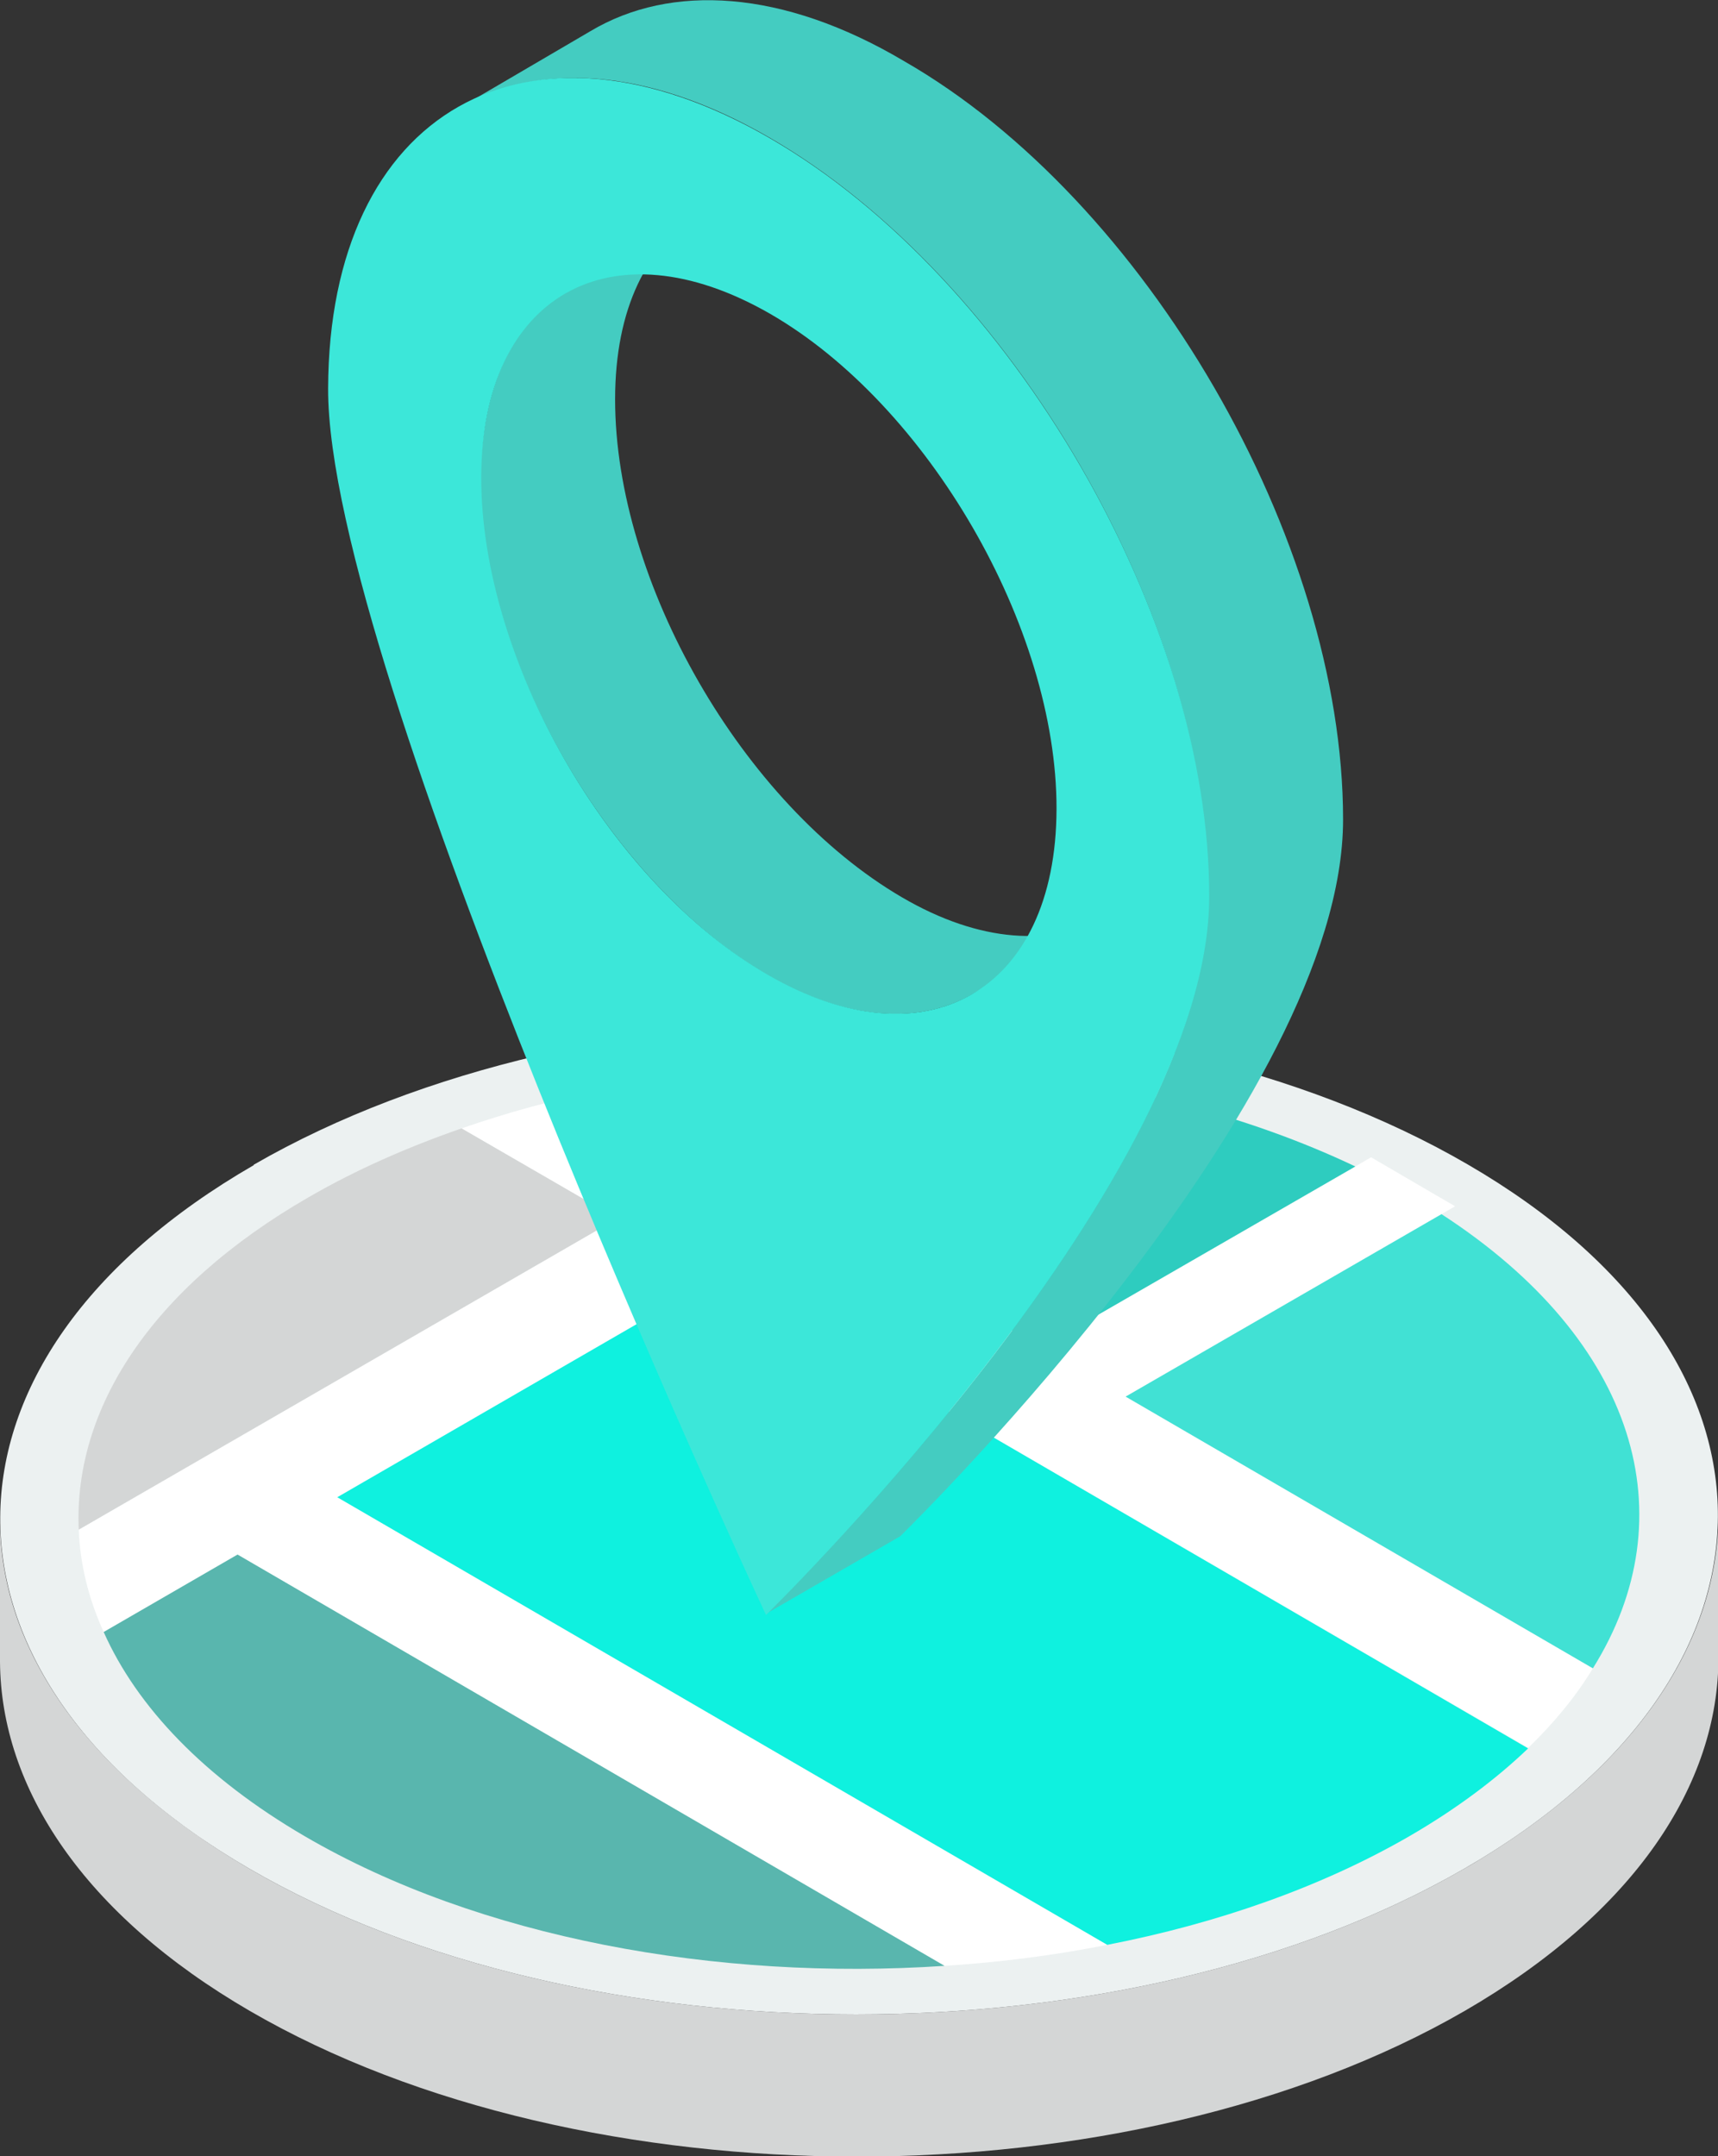 <?xml version="1.0" encoding="UTF-8"?><svg id="Layer_2" xmlns="http://www.w3.org/2000/svg" viewBox="0 0 39.27 49.28"><rect x="0" y="0" width="39.27" height="49.28" fill="#333333" stroke="none"/><defs><style>.cls-1{fill:#fff;}.cls-2{fill:#ecf1f1;}.cls-3{fill:#2eccbf;}.cls-4{fill:#d4d6d6;}.cls-5{fill:#0ff1df;}.cls-6{fill:#41e1d4;}.cls-7{fill:#3ce7d9;}.cls-8{fill:#44ccc1;}.cls-9{fill:#59b6ae;}</style></defs><g id="Layer_1-2"><path class="cls-4" d="M0,34.73v3.25c.02,2.89,1.92,5.78,5.71,7.98,7.64,4.44,20.08,4.44,27.77,0,3.87-2.24,5.81-5.17,5.8-8.1v-3.25c0,2.93-1.93,5.86-5.81,8.1-7.69,4.44-20.13,4.44-27.77,0C1.91,40.5,0,37.62,0,34.73Z"/><path class="cls-2" d="M5.8,26.63c-7.69,4.44-7.73,11.65-.1,16.08,7.64,4.44,20.08,4.44,27.77,0,7.7-4.44,7.73-11.65,.09-16.09-7.63-4.44-20.06-4.44-27.76,0Z"/><path class="cls-2" d="M1.8,34.96c.03,.79,.22,1.57,.57,2.34,.76,1.71,2.3,3.33,4.6,4.67,3.98,2.32,9.4,3.31,14.62,2.96,1.26-.08,2.51-.24,3.72-.48,2.52-.49,4.89-1.32,6.9-2.48,1.07-.62,1.98-1.3,2.72-2.01h0c.6-.59,1.1-1.2,1.48-1.83,2.17-3.47,1.01-7.48-3.46-10.38-.21-.13-.43-.27-.66-.4-.42-.24-.86-.47-1.31-.69-4.92-2.34-11.52-2.92-17.28-1.73h-.01c-1.09,.22-2.13,.51-3.14,.86-1.24,.43-2.42,.95-3.49,1.57-3.63,2.09-5.38,4.86-5.26,7.6Z"/><path class="cls-1" d="M14.11,27.85l-3.56-2.06c1.01-.35,2.05-.64,3.14-.86h.01l10.1,5.87,7.18-4.14,.36-.21,1.92,1.12-.31,.18-7.22,4.17,10.68,6.21c-.38,.63-.88,1.24-1.48,1.82l-18.52-10.76-8.7,5.03,17.6,10.23c-1.21,.24-2.46,.4-3.72,.48L5.43,35.53l-3.06,1.77c-.35-.77-.54-1.55-.57-2.34l12.31-7.11Z"/><path class="cls-9" d="M2.37,37.3c.76,1.71,2.3,3.33,4.6,4.67,3.98,2.32,9.4,3.31,14.62,2.96L5.43,35.53l-3.06,1.77Z"/><path class="cls-5" d="M7.71,34.22l17.6,10.23c2.52-.49,4.89-1.32,6.9-2.48,1.07-.62,1.98-1.3,2.72-2.01h0l-18.52-10.77-8.7,5.03Z"/><path class="cls-6" d="M25.73,31.92l10.68,6.21c2.17-3.47,1.01-7.48-3.46-10.38l-7.22,4.17Z"/><path class="cls-3" d="M13.7,24.93l10.1,5.87,7.18-4.14c-4.92-2.34-11.52-2.92-17.28-1.73Z"/><path class="cls-4" d="M1.8,34.96l12.31-7.11-3.56-2.06c-1.24,.43-2.42,.95-3.49,1.57-3.63,2.09-5.38,4.86-5.26,7.6Z"/><path class="cls-8" d="M10.98,10.91c0,4.17,2.95,9.25,6.56,11.38,1.82,1.04,3.48,1.13,4.69,.43l3.04-1.78c-1.22,.7-2.87,.61-4.65-.43-3.65-2.13-6.56-7.21-6.56-11.38,0-2.09,.74-3.52,1.91-4.21l-3.08,1.78c-1.17,.69-1.87,2.13-1.91,4.21Z"/><path class="cls-8" d="M27.62,20.51c0,6.39-9.6,15.9-10.12,16.38l3.08-1.78c.48-.48,10.12-9.99,10.12-16.38S26.19,4.57,20.67,1.4c-2.78-1.65-5.34-1.78-7.17-.69l-3.04,1.78c1.82-1.09,4.34-.96,7.12,.65,5.56,3.21,10.08,11.03,10.04,17.38Z"/><path class="cls-7" d="M17.6,3.16C12.06-.05,7.52,2.54,7.5,8.88c-.02,6.37,9.5,26.95,10.01,28.03,.51-.5,10.11-10.03,10.13-16.4,.02-6.34-4.52-14.16-10.04-17.35Zm-.05,19.12c-3.63-2.1-6.56-7.21-6.55-11.38,.01-4.14,2.96-5.82,6.6-3.73,3.61,2.08,6.56,7.17,6.55,11.32-.01,4.18-2.99,5.87-6.6,3.79"/></g></svg>